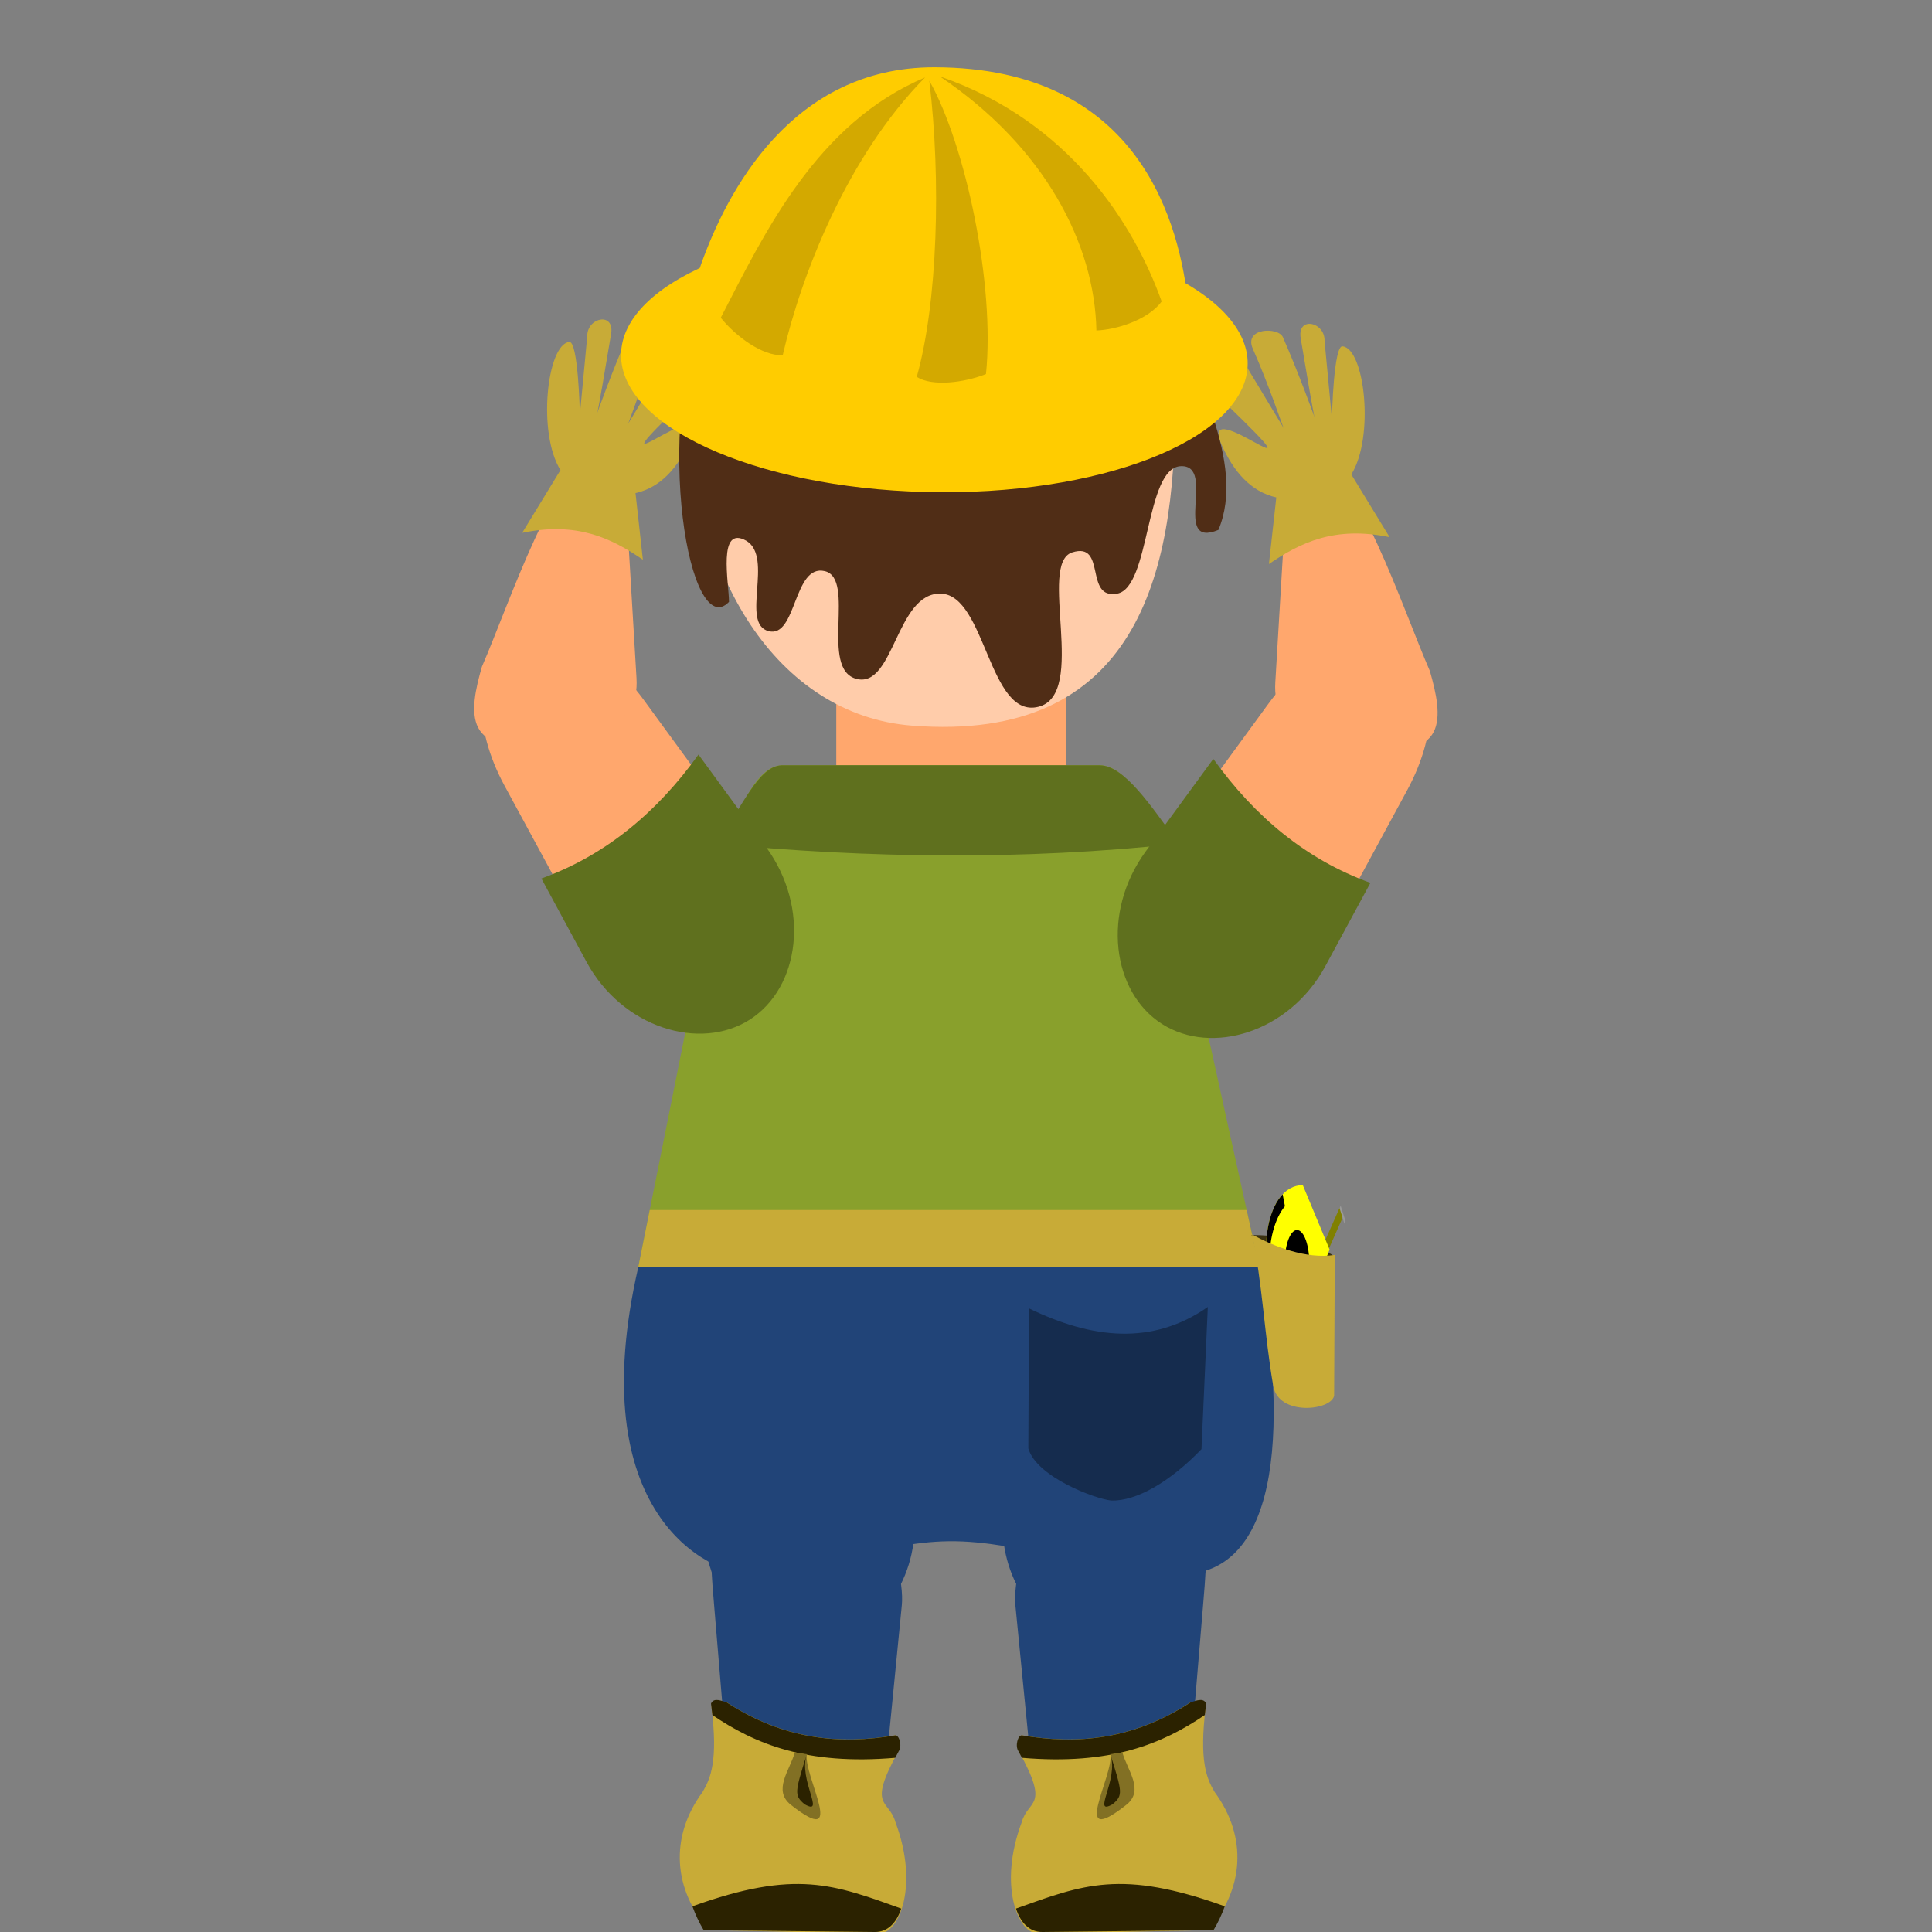 <?xml version="1.0" encoding="UTF-8" standalone="no"?>
<!-- Created with Inkscape (http://www.inkscape.org/) -->

<svg
   xmlns:dc="http://purl.org/dc/elements/1.1/"
   xmlns:cc="http://creativecommons.org/ns#"
   xmlns:rdf="http://www.w3.org/1999/02/22-rdf-syntax-ns#"
   xmlns:svg="http://www.w3.org/2000/svg"
   xmlns="http://www.w3.org/2000/svg"
   xmlns:xlink="http://www.w3.org/1999/xlink"
   xmlns:sodipodi="http://sodipodi.sourceforge.net/DTD/sodipodi-0.dtd"
   xmlns:inkscape="http://www.inkscape.org/namespaces/inkscape"
   width="512"
   height="512"
   id="svg3198"
   version="1.1"
   inkscape:version="0.48.2 r9819"
   sodipodi:docname="New document 9">
  <rect width="100%" height="100%" fill="#808080" stroke="none"/>
  <title
     id="title3217">512x512 Image</title>
  <defs
     id="defs3200">
    <linearGradient
       inkscape:collect="always"
       xlink:href="#linearGradient10457"
       id="linearGradient10660"
       gradientUnits="userSpaceOnUse"
       x1="370.474"
       y1="701.309"
       x2="351.791"
       y2="697.867"
       gradientTransform="translate(-618.857,-540.362)" />
    <linearGradient
       inkscape:collect="always"
       id="linearGradient10457">
      <stop
         style="stop-color:#ff8080;stop-opacity:1;"
         offset="0"
         id="stop10459" />
      <stop
         style="stop-color:#ff8080;stop-opacity:0;"
         offset="1"
         id="stop10461" />
    </linearGradient>
  </defs>
  <sodipodi:namedview
     id="base"
     pagecolor="#ffffff"
     bordercolor="#666666"
     borderopacity="1.0"
     inkscape:pageopacity="0.0"
     inkscape:pageshadow="2"
     inkscape:zoom="1.1325842"
     inkscape:cx="284.54545"
     inkscape:cy="213.79361"
     inkscape:document-units="px"
     inkscape:current-layer="layer3"
     showgrid="false"
     showguides="true"
     inkscape:guide-bbox="true"
     inkscape:window-width="1920"
     inkscape:window-height="1003"
     inkscape:window-x="-9"
     inkscape:window-y="-9"
     inkscape:window-maximized="1">
    <sodipodi:guide
       orientation="1,0"
       position="0,0"
       id="guide3206" />
    <sodipodi:guide
       orientation="0,1"
       position="0,0"
       id="guide3208" />
    <sodipodi:guide
       orientation="1,0"
       position="512,512"
       id="guide3210" />
    <sodipodi:guide
       orientation="0,1"
       position="512,512"
       id="guide3212" />
    <sodipodi:guide
       orientation="0,1"
       position="0,315.013"
       id="guide4857" />
    <sodipodi:guide
       orientation="0,1"
       position="16.623,94.753"
       id="guide4859" />
    <sodipodi:guide
       orientation="0,1"
       position="-393.974,64.831"
       id="guide4861" />
    <sodipodi:guide
       orientation="0,1"
       position="-399.169,309.195"
       id="guide4905" />
    <sodipodi:guide
       orientation="0,1"
       position="-428.883,176.208"
       id="guide4912" />
    <sodipodi:guide
       orientation="0,1"
       position="-394.805,288.416"
       id="guide4922" />
  </sodipodi:namedview>
  <g
     inkscape:label="Bounding Box"
     inkscape:groupmode="layer"
     id="layer1"
     transform="translate(0,-540.362)"
     sodipodi:insensitive="true">
    <rect
       style="fill:none;stroke:none"
       id="rect3214"
       width="512"
       height="512"
       x="0"
       y="0"
       transform="translate(0,540.362)" />
  </g>
  <g
     inkscape:groupmode="layer"
     id="layer3"
     inkscape:label="Layer">
    <rect
       inkscape:export-ydpi="8.4399996"
       inkscape:export-xdpi="8.4399996"
       inkscape:export-filename="C:\Dropbox\GameOn\Demos\Art Prep\Construction Worker\ConstructionWorker48.png"
       style="fill:#ffa76d;fill-opacity:1;stroke:none"
       id="rect5630"
       width="60.813"
       height="94.364"
       x="221.622"
       y="153.415"
       rx="20.97"
       ry="20.97" />
    <rect
       style="fill:none;fill-opacity:1;stroke:none"
       id="rect4909"
       width="512"
       height="512"
       x="0"
       y="0" />
    <rect
       ry="20.97"
       rx="20.97"
       y="153.415"
       x="-390.212"
       height="94.364"
       width="60.813"
       id="rect10550"
       style="fill:#ffa76d;fill-opacity:1;stroke:none"
       inkscape:export-filename="C:\Dropbox\GameOn\Demos\Art Prep\Construction Worker\ConstructionWorker48.png"
       inkscape:export-xdpi="8.4399996"
       inkscape:export-ydpi="8.4399996" />
    <rect
       y="0"
       x="-618.857"
       height="512"
       width="512"
       id="rect10552"
       style="fill:none;stroke:none"
       inkscape:export-filename="C:\Dropbox\GameOn\Demos\Art Prep\Construction Worker\ConstructionWorker48.png"
       inkscape:export-xdpi="8.4399996"
       inkscape:export-ydpi="8.4399996" />
    <path
       sodipodi:nodetypes="sssss"
       inkscape:connector-curvature="0"
       id="path10554"
       d="m -277.759,108.289 c 0,43.6 -14.957,102.357 -87.007,84.007 -42.841,-10.911 -73.086,-40.407 -73.086,-84.007 0,-43.6 35.838,-78.945 80.047,-78.945 44.208,0 80.047,35.345 80.047,78.945 z"
       style="fill:#ffccaa;fill-opacity:1;stroke:none"
       inkscape:export-filename="C:\Dropbox\GameOn\Demos\Art Prep\Construction Worker\ConstructionWorker48.png"
       inkscape:export-xdpi="8.4399996"
       inkscape:export-ydpi="8.4399996" />
    <path
       sodipodi:nodetypes="sssss"
       inkscape:connector-curvature="0"
       id="path10556"
       d="m -263.142,119.807 c 15.293,16.395 21.48,35.337 9.942,46.748 -15.238,15.07 -22.844,-0.648 -38.138,-17.042 -15.293,-16.395 -27.544,-23.228 -16.139,-34.784 11.404,-11.556 29.042,-11.316 44.335,5.078 z"
       style="fill:#ffccaa;fill-opacity:1;stroke:none"
       inkscape:export-filename="C:\Dropbox\GameOn\Demos\Art Prep\Construction Worker\ConstructionWorker48.png"
       inkscape:export-xdpi="8.4399996"
       inkscape:export-ydpi="8.4399996" />
    <g
       inkscape:transform-center-y="64.540226"
       inkscape:transform-center-x="-8.9021001"
       transform="matrix(1,0,0,0.947,-618.857,-484.926)"
       id="g10564"
       inkscape:export-filename="C:\Dropbox\GameOn\Demos\Art Prep\Construction Worker\ConstructionWorker48.png"
       inkscape:export-xdpi="8.4399996"
       inkscape:export-ydpi="8.4399996">
      <path
         style="fill:#214478;fill-opacity:1;stroke:none"
         d="m 260.456,861.537 c 17.657,0 33.286,14.272 31.872,31.872 l -3.792,47.218 c -1.413,17.601 -13.616,31.872 -28.08,31.872 -14.464,0 -25.867,-13.69 -27.481,-31.273 l -4.391,-47.817 c -1.615,-17.583 14.215,-31.872 31.872,-31.872 z"
         id="path10566"
         inkscape:connector-curvature="0"
         sodipodi:nodetypes="ssszsss" />
      <g
         transform="matrix(0.996,-0.086,0.086,0.996,-81.55,24.593)"
         inkscape:transform-center-x="-15.466646"
         inkscape:transform-center-y="39.293582"
         id="g10568">
        <path
           sodipodi:nodetypes="scszsss"
           inkscape:connector-curvature="0"
           id="path10570"
           d="m 251.615,921.957 c 31.098,-7.073 36.588,31.457 33.697,43.146 l -8.881,35.912 c -3.311,13.386 -14.516,22.845 -25.663,21.02 -11.147,-1.825 -18.208,-13.815 -17.233,-27.57 l 2.651,-37.406 c 0.975,-13.755 1.983,-32.043 15.429,-35.102 z"
           style="fill:#214478;fill-opacity:1;stroke:none"
           inkscape:transform-center-y="30.128176"
           inkscape:transform-center-x="3.010395" />
        <g
           transform="matrix(0.996,0.094,-0.094,0.996,95.439,-18.181)"
           inkscape:transform-center-y="-5.0266793"
           inkscape:transform-center-x="-15.536952"
           id="g10572">
          <path
             sodipodi:nodetypes="cccssccc"
             inkscape:connector-curvature="0"
             id="path10574"
             d="m 228.634,984.173 c 18.487,14.637 35.99,15.513 53.147,11.532 -5.635,9.932 -13.084,27.888 -10.028,28.078 11.885,0.614 12.458,-9.174 23.565,-7.019 14.235,2.76 18.328,34.602 0.496,34.602 l -66.685,0 c -9.438,-11.155 -10.795,-25.804 -2,-38.613 2.321,-4.177 4.463,-9.753 1.504,-28.579 z"
             style="fill:#c8ab37;stroke:none" />
          <path
             inkscape:connector-curvature="0"
             id="path10576"
             d="m 228.625,984.188 c 0.407,2.589 0.711,4.881 0.938,7 11.306,7.957 25.025,13.911 48.562,11.594 1.225,-2.543 2.478,-4.985 3.656,-7.062 -17.157,3.981 -34.67,3.105 -53.156,-11.531 z"
             style="fill:#2b2200;stroke:none" />
          <path
             sodipodi:nodetypes="ccscc"
             inkscape:connector-curvature="0"
             id="path10578"
             d="m 224.688,1044.75 c 1.188,2.302 2.668,4.534 4.438,6.625 l 66.688,0 c 5.197,0 8.517,-2.724 10.281,-6.625 -30.02,3.245 -56.44,2.441 -81.406,0 z"
             style="fill:#2b2200;fill-opacity:1;stroke:none" />
          <path
             d="m 271.689,1011.204 c 0,1.839 -1.385,3.331 -3.093,3.331 -1.708,0 -3.093,-1.491 -3.093,-3.331 0,-1.839 1.385,-3.331 3.093,-3.331 1.708,0 3.093,1.491 3.093,3.331 z"
             sodipodi:ry="3.330689"
             sodipodi:rx="3.0927825"
             sodipodi:cy="1011.2044"
             sodipodi:cx="268.59628"
             id="path10580"
             style="fill:#2b2200;fill-opacity:1;stroke:none"
             sodipodi:type="arc" />
          <path
             transform="translate(-2.855,10.706)"
             sodipodi:type="arc"
             style="fill:#2b2200;fill-opacity:1;stroke:none"
             id="path10582"
             sodipodi:cx="268.59628"
             sodipodi:cy="1011.2044"
             sodipodi:rx="3.0927825"
             sodipodi:ry="3.330689"
             d="m 271.689,1011.204 c 0,1.839 -1.385,3.331 -3.093,3.331 -1.708,0 -3.093,-1.491 -3.093,-3.331 0,-1.839 1.385,-3.331 3.093,-3.331 1.708,0 3.093,1.491 3.093,3.331 z" />
        </g>
      </g>
    </g>
    <g
       transform="translate(-605.24,-520.098)"
       id="g10584"
       inkscape:export-filename="C:\Dropbox\GameOn\Demos\Art Prep\Construction Worker\ConstructionWorker48.png"
       inkscape:export-xdpi="8.4399996"
       inkscape:export-ydpi="8.4399996">
      <path
         sodipodi:type="arc"
         style="fill:#000000;fill-opacity:1;stroke:none"
         id="path10586"
         sodipodi:cx="308.52719"
         sodipodi:cy="629.44397"
         sodipodi:rx="8.6614609"
         sodipodi:ry="16.725578"
         d="m 317.189,629.444 c 0,9.237 -3.878,16.726 -8.661,16.726 -4.784,0 -8.661,-7.488 -8.661,-16.726 0,-9.237 3.878,-16.726 8.661,-16.726 4.784,0 8.661,7.488 8.661,16.726 z"
         transform="matrix(0.689,-0.221,0.221,0.689,-36.148,250.419)" />
      <path
         transform="matrix(0.876,-0.217,0.217,0.876,-108.776,154.536)"
         d="m 317.189,629.444 c 0,9.237 -3.878,16.726 -8.661,16.726 -4.784,0 -8.661,-7.488 -8.661,-16.726 0,-9.237 3.878,-16.726 8.661,-16.726 4.784,0 8.661,7.488 8.661,16.726 z"
         sodipodi:ry="16.725578"
         sodipodi:rx="8.6614609"
         sodipodi:cy="629.44397"
         sodipodi:cx="308.52719"
         id="path10588"
         style="fill:#000000;fill-opacity:1;stroke:none"
         sodipodi:type="arc" />
      <path
         inkscape:connector-curvature="0"
         style="fill:#ffffff;fill-opacity:1;stroke:none"
         d="m 310.75,604.688 c -1.506,0.913 -2.384,3.042 -2.562,5.75 0.921,2.192 2.494,3.611 3.719,3.219 1.367,-0.438 1.783,-2.955 0.938,-5.594 -0.479,-1.495 -1.257,-2.677 -2.094,-3.375 z"
         id="path10590" />
      <path
         inkscape:connector-curvature="0"
         style="fill:#ffffff;fill-opacity:1;stroke:none"
         d="m 293.875,624.719 c -2.032,0.814 -3.414,3.217 -3.969,6.469 1.003,3.015 3.183,5.116 5.031,4.719 1.938,-0.417 2.77,-3.403 1.844,-6.656 -0.573,-2.014 -1.685,-3.667 -2.906,-4.531 z"
         id="path10592" />
    </g>
    <path
       sodipodi:nodetypes="sssss"
       inkscape:connector-curvature="0"
       id="path10594"
       d="m -278.903,73.986 c 1.79,3.108 -9.669,2.426 -15.403,6.057 -5.734,3.631 -7.269,7.423 -9.059,4.315 -1.79,-3.108 -0.756,-7.77 4.978,-11.402 5.734,-3.631 17.694,-2.078 19.484,1.03 z"
       style="fill:#502d16;fill-opacity:1;stroke:none"
       inkscape:export-filename="C:\Dropbox\GameOn\Demos\Art Prep\Construction Worker\ConstructionWorker48.png"
       inkscape:export-xdpi="8.4399996"
       inkscape:export-ydpi="8.4399996" />
    <path
       style="fill:#502d16;fill-opacity:1;stroke:none"
       d="m -325.602,118.768 c 3.345,3.201 4.641,-12.07 9.985,-18.632 5.344,-6.562 10.107,-7.554 6.762,-10.755 -3.345,-3.201 -9.045,-3.105 -14.389,3.457 -5.344,6.562 -5.704,22.73 -2.359,25.93 z"
       id="path10596"
       inkscape:connector-curvature="0"
       sodipodi:nodetypes="sssss"
       inkscape:export-filename="C:\Dropbox\GameOn\Demos\Art Prep\Construction Worker\ConstructionWorker48.png"
       inkscape:export-xdpi="8.4399996"
       inkscape:export-ydpi="8.4399996" />
    <path
       transform="matrix(0.651,-0.185,0.196,0.616,-656.506,-231.771)"
       d="m 305.944,692.182 a 31.985,25.727 0 1 1 -63.97,0 31.985,25.727 0 1 1 63.97,0 z"
       sodipodi:ry="25.727144"
       sodipodi:rx="31.985098"
       sodipodi:cy="692.18219"
       sodipodi:cx="273.95932"
       id="path10598"
       style="fill:#ffbfaa;fill-opacity:1;stroke:none"
       sodipodi:type="arc"
       inkscape:export-filename="C:\Dropbox\GameOn\Demos\Art Prep\Construction Worker\ConstructionWorker48.png"
       inkscape:export-xdpi="8.4399996"
       inkscape:export-ydpi="8.4399996" />
    <path
       sodipodi:nodetypes="sssss"
       inkscape:connector-curvature="0"
       id="path10600"
       d="m -300.737,172.338 c -1.065,10.254 -14.748,17.235 -30.564,15.593 -15.815,-1.642 -28.993,-11.487 -26.709,-21.539 5.494,-24.174 14.748,-2.049 30.564,-0.407 15.815,1.642 27.773,-3.901 26.709,6.353 z"
       style="fill:#ffffff;fill-opacity:1;stroke:none"
       inkscape:export-filename="C:\Dropbox\GameOn\Demos\Art Prep\Construction Worker\ConstructionWorker48.png"
       inkscape:export-xdpi="8.4399996"
       inkscape:export-ydpi="8.4399996" />
    <path
       sodipodi:nodetypes="csssscsscssssssssscc"
       inkscape:connector-curvature="0"
       id="path10604"
       d="m -437.093,92.464 c -2.648,14.776 -2.322,27.375 -3.911,40.228 -1.373,11.102 -10.526,24.807 -1.059,30.766 5.681,3.576 10.089,-13.368 16.542,-11.519 11.08,3.175 2.127,32.806 13.608,31.788 4.644,-0.412 9.247,-4.129 9.451,-9.25 -8.782,-3.181 -14.665,-12.943 -12.818,-22.098 2.246,-11.133 12.519,-18.451 22.967,-16.343 3.763,0.759 7.043,2.668 9.582,5.281 0.905,-4.782 -0.227,-11.52 3.907,-12.888 6.21,-2.056 10.591,13.037 16.603,10.459 15.508,-6.649 -6.112,-44.652 10.011,-49.625 4.081,-1.259 4.912,9.403 9.16,8.957 8.843,-0.928 6.369,-19.395 14.807,-22.198 4.246,-1.41 8.604,6.364 12.673,4.501 4.477,-2.049 1.003,-11.483 5.361,-13.774 5.79,-3.045 15.981,10.281 19.077,4.518 3.407,-6.342 -19.174,-8.489 -15.726,-14.809 4.45,-8.155 23.807,15.471 27.041,6.762 -39.274,-58.941 -149.443,-28.897 -157.276,29.244 z"
       style="fill:#502d16;fill-opacity:1;stroke:none"
       inkscape:export-filename="C:\Dropbox\GameOn\Demos\Art Prep\Construction Worker\ConstructionWorker48.png"
       inkscape:export-xdpi="8.4399996"
       inkscape:export-ydpi="8.4399996" />
    <g
       transform="matrix(1.045,0.004,-0.017,1.09,-611.666,-582.021)"
       id="g10606"
       inkscape:export-filename="C:\Dropbox\GameOn\Demos\Art Prep\Construction Worker\ConstructionWorker48.png"
       inkscape:export-xdpi="8.4399996"
       inkscape:export-ydpi="8.4399996">
      <path
         sodipodi:type="arc"
         style="fill:#ffcc00;fill-opacity:1;stroke:none"
         id="path10608"
         sodipodi:cx="243.13861"
         sodipodi:cy="622.83588"
         sodipodi:rx="106.26882"
         sodipodi:ry="44.510502"
         d="m 349.407,622.836 c 0,24.582 -47.578,44.511 -106.269,44.511 -58.691,0 -106.269,-19.928 -106.269,-44.511 0,-24.582 47.578,-44.511 106.269,-44.511 58.691,0 106.269,19.928 106.269,44.511 z"
         transform="matrix(0.651,-0.345,0.345,0.651,-134.883,287.179)" />
      <path
         style="fill:#ffcc00;fill-opacity:1;stroke:none"
         d="m 286.343,566.1 c 8.871,11.322 -10.953,33.566 -42.573,50.065 -31.62,16.499 -64.651,20.276 -68.595,1.337 -3.864,-18.555 -6.054,-52.637 25.047,-70.094 45.251,-25.401 74.189,3.465 86.121,18.693 z"
         id="path10610"
         inkscape:connector-curvature="0"
         sodipodi:nodetypes="sssss" />
      <path
         style="fill:#d3a900;fill-opacity:1;stroke:none"
         d="m 199.529,550.671 c -17.634,22.875 -14.668,52.321 -13.141,75.503 5.675,2.096 14.116,2.965 18.361,0.278 -6.446,-19.247 -11.863,-49.746 -5.219,-75.781 z"
         id="path10612"
         inkscape:connector-curvature="0"
         sodipodi:nodetypes="cccc" />
      <path
         sodipodi:nodetypes="cccc"
         inkscape:connector-curvature="0"
         id="path10614"
         d="m 200.881,550.841 c 16.317,9.081 40.94,34.88 50.553,54.708 -3.601,4.459 -10.01,9.24 -14.693,9.071 -5.132,-18.168 -20.314,-44.354 -35.86,-63.779 z"
         style="fill:#d3a900;fill-opacity:1;stroke:none" />
      <path
         style="fill:#d3a900;fill-opacity:1;stroke:none"
         d="m 202.575,548.654 c 33.922,-6.441 61.459,7.207 77.62,20.135 -0.551,5.705 -6.412,11.652 -10.414,14.09 -11.582,-17.883 -35.028,-32.232 -67.206,-34.225 z"
         id="path10616"
         inkscape:connector-curvature="0"
         sodipodi:nodetypes="cccc" />
    </g>
    <path
       sodipodi:nodetypes="cscssc"
       inkscape:connector-curvature="0"
       id="path10618"
       d="m -269.482,114.044 c -4.608,-2.48 5.858,23.057 5.858,36.1 0,7.032 -15.082,13.02 -10.171,18.494 6.247,5.194 12.294,6.115 20.594,-2.094 11.538,-11.411 5.356,-30.355 -9.938,-46.75 -2.073,-2.222 -4.206,-4.11 -6.344,-5.75 z"
       style="fill:url(#linearGradient10660);fill-opacity:1;stroke:none"
       inkscape:export-filename="C:\Dropbox\GameOn\Demos\Art Prep\Construction Worker\ConstructionWorker48.png"
       inkscape:export-xdpi="8.4399996"
       inkscape:export-ydpi="8.4399996" />
    <path
       id="path10602"
       d="m -355.545,166.544 c -0.941,0.026 -1.824,0.366 -2.656,1.031 -1.037,9.627 11.717,18.767 26.906,20.344 11.722,1.217 22.265,-2.296 27.375,-8.375 -3.605,-3.417 -14.057,-0.229 -26.906,-1.562 -10.949,-1.137 -18.896,-11.6 -24.719,-11.438 z"
       style="fill:#800000;fill-opacity:1;stroke:none"
       inkscape:connector-curvature="0"
       inkscape:export-filename="C:\Dropbox\GameOn\Demos\Art Prep\Construction Worker\ConstructionWorker48.png"
       inkscape:export-xdpi="8.4399996"
       inkscape:export-ydpi="8.4399996" />
    <g
       id="g10712"
       transform="matrix(1.059,0,0,1.135,-1183.705,-629.66)"
       inkscape:export-filename="C:\Dropbox\GameOn\Demos\Art Prep\Construction Worker\ConstructionWorker48.png"
       inkscape:export-xdpi="8.4399996"
       inkscape:export-ydpi="8.4399996">
      <path
         style="fill:#89a02c;fill-opacity:1;stroke:none"
         d="m 750.689,743.573 51.348,16.74 c 11.36,6.961 57.625,56.567 57.783,88.829 0.267,54.57 -18.502,55.038 -38.95,64.584 -20.448,9.546 -48.102,14.789 -85.038,-0.196 -37.935,-15.39 -15.012,-82.787 -6.051,-128.4 2.744,-13.969 17.329,-42.725 20.908,-41.558 z"
         id="path10558"
         inkscape:connector-curvature="0"
         sodipodi:nodetypes="scszsss" />
      <path
         sodipodi:nodetypes="csscc"
         inkscape:connector-curvature="0"
         style="fill:#214478;fill-opacity:1;stroke:none"
         d="m 716.798,842.342 c -11.729,25.873 -1.784,63.907 20.016,72.751 36.935,14.984 63.613,8.172 84.061,-1.374 17.719,-8.272 34.159,-9.751 38.062,-45.5 -26.29,-3.597 -101.722,-14.341 -142.14,-25.877 z"
         id="path10560" />
      <path
         style="fill:#5f701e;fill-opacity:1;stroke:none"
         d="m 744.407,750.991 c 0.97,-5.691 1.482,-10.294 4.065,-17.734 l 57.326,16.777 c 2.7,13.653 7.023,17.567 10.899,24.167 -27.652,-13.215 -42.145,-23.712 -72.291,-23.21 z"
         id="path10562"
         inkscape:connector-curvature="0"
         sodipodi:nodetypes="ccccc" />
      <path
         style="fill:#c8ab37;fill-opacity:1;stroke:none"
         d="m 718.926,835.759 c 45.538,15.905 89.524,28.661 140.603,25.564 0.141,6.648 -1.314,10.058 -1.869,15.114 -49.529,-2.952 -96.085,-13.576 -144.022,-25.685 z"
         id="path10620"
         inkscape:connector-curvature="0"
         sodipodi:nodetypes="ccccc" />
      <rect
         style="fill:#ac9d93;fill-opacity:1;stroke:none"
         id="rect10622"
         width="7.582"
         height="25.115"
         x="963.013"
         y="733.131"
         rx="20.97"
         ry="20.97"
         transform="matrix(0.991,0.135,-0.135,0.991,0,0)" />
      <path
         sodipodi:nodetypes="ccccc"
         inkscape:connector-curvature="0"
         id="path10624"
         d="m 728.911,850.02 c -7.477,19.157 -16.473,40.446 -1.802,46.489 l 37.415,12.785 c 19.411,3.462 19.772,-20.925 24.1,-41.217 z"
         style="fill:#3a3110;fill-opacity:1;stroke:none" />
      <path
         style="fill:#3a3110;fill-opacity:1;stroke:none"
         d="m 728.539,840.725 59.447,21.814 c -18.191,23.712 -59.022,13.533 -59.447,-21.814 z"
         id="path10626"
         inkscape:connector-curvature="0"
         sodipodi:nodetypes="ccc" />
      <g
         id="g10628"
         transform="matrix(-0.013,1,-1,-0.013,1591.268,716.574)">
        <rect
           transform="matrix(0.756,-0.655,0.655,0.756,0,0)"
           y="694.481"
           x="-413.245"
           height="15.559"
           width="2.964"
           id="rect10630"
           style="fill:#808000;fill-opacity:1;stroke:none" />
        <rect
           style="fill:#999999;fill-opacity:1;stroke:none"
           id="rect10632"
           width="0.904"
           height="4.748"
           x="693.766"
           y="408.44"
           transform="matrix(0.655,0.756,-0.756,0.655,0,0)" />
        <path
           sodipodi:nodetypes="cccc"
           inkscape:connector-curvature="0"
           id="path10634"
           d="m 137.559,818.981 14.818,-17.041 22.968,23.956 c -19.899,27.265 -37.484,16.084 -37.786,-6.915 z"
           style="fill:#ffff00;stroke:none" />
        <path
           id="path10636"
           d="m 142.625,830.125 -2.75,1.469 c 3.122,7.665 9.16,11.745 16.719,9.75 l 0.281,-1.562 c -6.24,0.405 -11.264,-3.284 -14.25,-9.656 z"
           style="fill:#000000;stroke:none"
           inkscape:connector-curvature="0" />
        <path
           transform="matrix(1.292,0,0,1.292,-44.591,-244.947)"
           d="m 161.096,826.085 c 0,3.303 -2.678,5.981 -5.981,5.981 -3.303,0 -5.981,-2.678 -5.981,-5.981 0,-3.303 2.678,-5.981 5.981,-5.981 3.303,0 5.981,2.678 5.981,5.981 z"
           sodipodi:ry="5.9810882"
           sodipodi:rx="5.9810882"
           sodipodi:cy="826.08496"
           sodipodi:cx="155.11537"
           id="path10638"
           style="fill:#000000;fill-opacity:1;stroke:none"
           sodipodi:type="arc" />
      </g>
      <path
         style="fill:#c8ab37;fill-opacity:1;stroke:none"
         d="m 728.508,840.842 c -7.477,19.157 -17.325,46.316 -2.654,52.36 l 37.415,12.785 c 19.411,3.462 20.27,-23.357 24.598,-43.648 -31.951,6.894 -50.627,-3.64 -59.36,-21.497 z"
         id="path10640"
         inkscape:connector-curvature="0"
         sodipodi:nodetypes="ccccc" />
      <path
         sodipodi:nodetypes="ccccc"
         inkscape:connector-curvature="0"
         id="path10642"
         d="m 817.718,861.356 c 6.6,0.971 14.384,0.8 20.64,1.569 l -0.235,8.579 c -4.759,2.285 -14.857,2.139 -19.974,-1.494 z"
         style="fill:#3a3110;fill-opacity:1;stroke:none" />
      <g
         id="g10644"
         transform="matrix(0.987,-0.16,0.16,0.987,382.006,53.159)">
        <path
           sodipodi:nodetypes="ccccc"
           inkscape:connector-curvature="0"
           id="path10646"
           d="m 306.754,865.102 7.418,0.2 c 0,20.317 -0.995,45.237 4.611,59.947 -0.186,4.659 -16.71,3.547 -16.44,0 1.805,-7.818 3.743,-39.831 4.411,-60.148 z"
           style="fill:#aa8800;fill-opacity:1;stroke:none" />
        <path
           sodipodi:nodetypes="cccccccccccccc"
           inkscape:connector-curvature="0"
           id="path10648"
           d="m 306.353,866.706 9.423,0.2 0,-4.611 0.514,0 0.119,4.411 5.557,0.2 -0.2,-12.431 -5.973,-0.361 0.243,3.854 -0.861,-0.084 -0.126,-3.893 -13.237,-0.879 c -11.308,-0.668 -17.492,9.972 -17.312,16.2 17.385,-16.082 16.847,-2.542 21.854,-2.606 z"
           style="fill:#333333;stroke:none" />
      </g>
      <path
         style="fill:#c8ab37;fill-opacity:1;stroke:none"
         d="m 817.504,861.356 c 6.928,2.636 14.015,2.682 21.188,1.352 l -0.058,8.803 c -7.125,0.817 -14.172,0.04 -21.188,-1.352 z"
         id="path10650"
         inkscape:connector-curvature="0"
         sodipodi:nodetypes="ccccc" />
    </g>
    <g
       transform="translate(-1130.857,-540.362)"
       id="g10662"
       inkscape:export-filename="C:\Dropbox\GameOn\Demos\Art Prep\Construction Worker\ConstructionWorker48.png"
       inkscape:export-xdpi="8.4399996"
       inkscape:export-ydpi="8.4399996">
      <path
         sodipodi:nodetypes="ssszsss"
         inkscape:connector-curvature="0"
         id="path10652"
         d="m 773.089,776.19 c 13.11,4.191 20.368,21.494 13.959,37.923 l -17.193,44.076 c -6.409,16.429 -19.814,27.127 -30.553,23.694 -10.739,-3.433 -15.037,-19.179 -10.882,-36.311 l 11.3,-46.588 c 4.155,-17.132 20.259,-26.985 33.369,-22.794 z"
         style="fill:#ffa76d;fill-opacity:1;stroke:none" />
      <path
         inkscape:transform-center-x="3.010395"
         inkscape:transform-center-y="30.128176"
         style="fill:#ffa76d;fill-opacity:1;stroke:none"
         d="m 744.301,854.165 c -25.587,0.63 -19.737,13.051 -13.612,23.351 11.119,14.029 33.712,48.783 42.986,44.415 7.691,-4.321 6.851,-3.373 4.033,-17.315 l -8.179,-40.456 c -2.732,-13.515 -14.164,-10.267 -25.227,-9.995 z"
         id="path10654"
         inkscape:connector-curvature="0"
         sodipodi:nodetypes="sccsss" />
      <path
         style="fill:#c8ab37;fill-opacity:1;stroke:none"
         d="m 779.188,894.031 c -6.56,7.588 -14.228,14.27 -29.094,15.062 l 14.062,13.469 c -3.442,11.123 5.09,33.105 10.906,32.219 2.416,-0.11 -1.948,-18.52 -2.188,-19.281 -0.261,-0.831 3.696,9.992 7.219,19.531 1.187,4.873 8.877,4.46 6.188,-1.188 -3.783,-8.392 -8.404,-18.556 -8.906,-19.25 -0.527,-0.728 7.167,10.443 13.656,18.531 1.863,2.245 10.752,-0.244 6.844,-5.094 -6.371,-7.907 -12.645,-17.512 -13.219,-18.125 -0.574,-0.613 7.028,6.771 14.094,13.625 2.446,2.132 10.302,-6.616 3.031,-10.969 -35.716,-19.909 7.72,1.359 -2.375,-11.188 -4.891,-6.03 -10.654,-10.06 -17.594,-9.781 z"
         id="path10656"
         inkscape:connector-curvature="0"
         sodipodi:nodetypes="cccccccscscccccc" />
      <path
         style="fill:#5f701e;fill-opacity:1;stroke:none"
         d="m 775.402,768.997 c -14.895,-4.761 -33.216,6.433 -37.937,25.897 l -5.886,24.365 c 17.954,1.583 34.028,9.048 48.637,21.092 l 11.036,-28.263 c 7.281,-18.666 -0.956,-38.33 -15.851,-43.091 z"
         id="path10658"
         inkscape:connector-curvature="0"
         sodipodi:nodetypes="sccccs" />
    </g>
    <path
       style="fill:#89a02c;fill-opacity:1;stroke:none"
       d="m 207.124,202.805 c -10.96,0.473 -17.176,30.787 -19.698,41.755 l -18.269,91.221 164.562,0 -19.962,-90.408 c -1.802,-11.477 -10.599,-42.453 -22.215,-42.575 -28.449,-0.046 -56.05,-0.05 -84.417,0.007 z m -37.968,132.976 c -0.428,1.859 -0.837,3.689 -1.188,5.469 0.352,-1.788 0.758,-3.601 1.188,-5.469 z m -1.812,8.875 c -0.664,3.798 -1.141,7.409 -1.469,10.844 0.328,-3.435 0.804,-7.045 1.469,-10.844 z M 165.5,360.625 c -0.083,1.596 -0.143,3.143 -0.156,4.656 0.013,-1.503 0.074,-3.071 0.156,-4.656 z m -0.156,4.656 c -0.013,1.543 0.007,3.041 0.062,4.5 -0.056,-1.459 -0.076,-2.957 -0.062,-4.5 z m 0.062,4.5 c 0.056,1.459 0.161,2.873 0.281,4.25 -0.12,-1.378 -0.225,-2.791 -0.281,-4.25 z m 0.719,8.281 c 0.181,1.298 0.388,2.53 0.625,3.75 -0.235,-1.21 -0.445,-2.463 -0.625,-3.75 z m 1,5.562 c 0.264,1.181 0.562,2.331 0.875,3.438 -0.313,-1.107 -0.612,-2.256 -0.875,-3.438 z"
       id="rect4907"
       inkscape:connector-curvature="0"
       sodipodi:nodetypes="cccccccccccccccccccccccccccc" />
    <path
       style="fill:#214478;fill-opacity:1;stroke:none"
       d="M 169.156 335.781 C 154.134 401.09 187.633 417.25 199.25 417.25 C 216.943 417.25 232.327 408.672 251.469 408.438 C 270.61 408.203 292.11 417.25 312.75 417.25 C 335.172 417.25 343.001 388.816 333.719 335.781 L 169.156 335.781 z "
       id="rect4914" />
    <path
       style="fill:#5f701e;fill-opacity:1;stroke:none"
       d="m 207.125,202.812 c -6.245,0.27 -10.26,10.918 -17.432,20.772 40.447,3.85 81.255,4.46 122.626,0 -7.188,-9.934 -14.324,-20.672 -20.787,-20.772 z"
       id="rect4924"
       inkscape:connector-curvature="0"
       sodipodi:nodetypes="ccccc" />
    <path
       style="fill:#c8ab37;fill-opacity:1;stroke:none"
       d="M 172.188 320.656 L 169.156 335.781 L 333.719 335.781 L 330.375 320.656 L 172.188 320.656 z "
       id="rect4929" />
    <path
       style="fill:#3a3110;stroke:none;stroke-width:1px;stroke-linecap:butt;stroke-linejoin:miter;stroke-opacity:1;fill-opacity:1"
       d="m 353.571,332.816 c -7.111,-4.04 -14.508,-5.579 -21.984,-5.496 9.908,6.041 16.467,6.619 21.984,5.496 z"
       id="path4936"
       inkscape:connector-curvature="0"
       sodipodi:nodetypes="ccc" />
    <g
       id="g10628-3"
       transform="matrix(-0.006,1.135,-0.422,-0.015,691.69,170.225)">
      <rect
         transform="matrix(0.756,-0.655,0.655,0.756,0,0)"
         y="694.481"
         x="-413.245"
         height="15.559"
         width="2.964"
         id="rect10630-0"
         style="fill:#808000;fill-opacity:1;stroke:none" />
      <rect
         style="fill:#999999;fill-opacity:1;stroke:none"
         id="rect10632-7"
         width="0.904"
         height="4.748"
         x="693.766"
         y="408.44"
         transform="matrix(0.655,0.756,-0.756,0.655,0,0)" />
      <path
         sodipodi:nodetypes="cccc"
         inkscape:connector-curvature="0"
         id="path10634-7"
         d="m 137.559,818.981 14.818,-17.041 22.968,23.956 c -19.899,27.265 -37.484,16.084 -37.786,-6.915 z"
         style="fill:#ffff00;stroke:none" />
      <path
         id="path10636-8"
         d="m 142.625,830.125 -2.75,1.469 c 3.122,7.665 9.16,11.745 16.719,9.75 l 0.281,-1.562 c -6.24,0.405 -11.264,-3.284 -14.25,-9.656 z"
         style="fill:#000000;stroke:none"
         inkscape:connector-curvature="0" />
      <path
         transform="matrix(1.292,0,0,1.292,-44.591,-244.947)"
         d="m 161.096,826.085 c 0,3.303 -2.678,5.981 -5.981,5.981 -3.303,0 -5.981,-2.678 -5.981,-5.981 0,-3.303 2.678,-5.981 5.981,-5.981 3.303,0 5.981,2.678 5.981,5.981 z"
         sodipodi:ry="5.9810882"
         sodipodi:rx="5.9810882"
         sodipodi:cy="826.08496"
         sodipodi:cx="155.11537"
         id="path10638-7"
         style="fill:#000000;fill-opacity:1;stroke:none"
         sodipodi:type="arc" />
    </g>
    <path
       style="fill:#c8ab37;fill-opacity:1;stroke:none"
       d="m 331.807,327.156 c 2.749,12.898 3.287,26.837 5.629,40.211 1.492,7.963 15.336,6.487 16.124,2.516 l 0.174,-37.319 c -7.607,1.183 -16.145,-2.253 -21.927,-5.409 z"
       id="path4934"
       inkscape:connector-curvature="0"
       sodipodi:nodetypes="ccccc" />
    <path
       style="fill:#214478;fill-opacity:1;stroke:none"
       d="m 214.154,335.792 c 17.657,0 33.286,12.93 31.872,28.875 l -3.792,42.778 c -1.413,15.946 -13.616,28.875 -28.08,28.875 -14.464,0 -25.867,-12.403 -27.481,-28.333 l -4.391,-43.321 c -1.615,-15.93 14.215,-28.875 31.872,-28.875 z"
       id="path5001"
       inkscape:connector-curvature="0"
       sodipodi:nodetypes="ssszsss" />
    <path
       inkscape:transform-center-x="2.0974993"
       inkscape:transform-center-y="30.475671"
       style="fill:#214478;fill-opacity:1;stroke:none"
       d="m 199.248,389.99 c 29.69,-11.222 40.858,24.027 39.742,35.394 l -3.43,34.925 c -1.278,13.018 -10.947,23.529 -22.239,23.47 -11.292,-0.059 -20.058,-10.235 -21.144,-23.253 l -2.953,-35.401 c -1.086,-13.018 -2.813,-30.283 10.024,-35.135 z"
       id="path5005"
       inkscape:connector-curvature="0"
       sodipodi:nodetypes="scszsss" />
    <g
       id="g5562">
      <g
         transform="translate(1.216,0.463)"
         id="g5555">
        <path
           sodipodi:nodetypes="csscscsccsc"
           inkscape:connector-curvature="0"
           id="path5009"
           d="m 189.852,452.874 c 1.624,1.238 0.082,-3.113 1.693,-2.074 15.227,9.827 29.876,11.068 44.28,8.648 1.31,-0.22 -0.541,1.857 0.765,1.58 -1.125,1.86 1.068,1.196 0.241,2.686 -8.364,15.078 -2.42,12.544 -0.732,18.757 6.233,16.552 1.114,29.65 -4.56,29.529 l -44.87,-0.96 c -9.352,-10.636 -10.596,-24.522 -1.702,-36.591 2.145,-3.591 4.15,-8.284 2.358,-22.61 -0.174,-1.39 2.775,2.615 2.526,1.035 z"
           style="fill:#c8ab37;stroke:none" />
        <path
           sodipodi:nodetypes="ccccccc"
           inkscape:connector-curvature="0"
           id="path5011"
           d="m 187.208,451.011 c 0.139,1.056 0.258,2.061 0.359,3.027 11.244,7.62 24.916,13.361 48.471,11.338 0.296,-0.571 0.593,-1.136 0.891,-1.692 1.023,-1.437 0.154,-4.376 -0.901,-4.258 -14.544,2.479 -29.343,1.248 -44.726,-8.764 -1.323,-0.328 -3.342,-1.374 -4.094,0.349 z"
           style="fill:#2b2200;stroke:none" />
        <path
           sodipodi:nodetypes="ccscc"
           inkscape:connector-curvature="0"
           id="path5013"
           d="m 182.278,504.741 c 0.795,2.189 1.79,4.314 2.982,6.308 l 45.33,0.488 c 3.533,0.038 5.804,-2.518 7.023,-6.2 -17.782,-6.351 -27.881,-10.499 -55.334,-0.596 z"
           style="fill:#2b2200;fill-opacity:1;stroke:none" />
        <path
           style="fill:#827024;fill-opacity:1;stroke:none"
           d="m 209.407,463.985 c -1.348,4.77 -5.901,10.008 -1.017,13.869 15.219,11.99 3.26,-7.727 4.209,-13.441 z"
           id="path5043"
           inkscape:connector-curvature="0"
           sodipodi:nodetypes="cccc" />
        <path
           sodipodi:nodetypes="ccc"
           inkscape:connector-curvature="0"
           id="path5553"
           d="m 212.039,477.702 c 5.642,3.174 -1.756,-6.51 0.561,-13.289 -3.099,9.967 -3.474,10.893 -0.561,13.289 z"
           style="fill:#2b2200;fill-opacity:1;stroke:none" />
      </g>
    </g>
    <path
       sodipodi:nodetypes="ssszsss"
       inkscape:connector-curvature="0"
       id="path5586"
       d="m 293.92,335.792 c -17.657,0 -33.286,12.93 -31.872,28.875 l 3.792,42.778 c 1.413,15.946 13.616,28.875 28.08,28.875 14.464,0 25.867,-12.403 27.481,-28.333 l 4.391,-43.321 c 1.615,-15.93 -14.215,-28.875 -31.872,-28.875 z"
       style="fill:#214478;fill-opacity:1;stroke:none" />
    <path
       sodipodi:nodetypes="scszsss"
       inkscape:connector-curvature="0"
       id="path5588"
       d="m 308.826,389.99 c -29.69,-11.222 -40.858,24.027 -39.742,35.394 l 3.43,34.925 c 1.278,13.018 10.947,23.529 22.239,23.47 11.292,-0.059 20.058,-10.235 21.144,-23.253 l 2.953,-35.401 c 1.086,-13.018 2.813,-30.283 -10.024,-35.135 z"
       style="fill:#214478;fill-opacity:1;stroke:none"
       inkscape:transform-center-y="30.475671"
       inkscape:transform-center-x="-2.0974981" />
    <g
       id="g5590"
       transform="matrix(-1,0,0,1,508.074,0)">
      <g
         id="g5592"
         transform="translate(1.216,0.463)">
        <path
           style="fill:#c8ab37;stroke:none"
           d="m 189.852,452.874 c 1.624,1.238 0.082,-3.113 1.693,-2.074 15.227,9.827 29.876,11.068 44.28,8.648 1.31,-0.22 -0.541,1.857 0.765,1.58 -1.125,1.86 1.068,1.196 0.241,2.686 -8.364,15.078 -2.42,12.544 -0.732,18.757 6.233,16.552 1.114,29.65 -4.56,29.529 l -44.87,-0.96 c -9.352,-10.636 -10.596,-24.522 -1.702,-36.591 2.145,-3.591 4.15,-8.284 2.358,-22.61 -0.174,-1.39 2.775,2.615 2.526,1.035 z"
           id="path5594"
           inkscape:connector-curvature="0"
           sodipodi:nodetypes="csscscsccsc" />
        <path
           style="fill:#2b2200;stroke:none"
           d="m 187.208,451.011 c 0.139,1.056 0.258,2.061 0.359,3.027 11.244,7.62 24.916,13.361 48.471,11.338 0.296,-0.571 0.593,-1.136 0.891,-1.692 1.023,-1.437 0.154,-4.376 -0.901,-4.258 -14.544,2.479 -29.343,1.248 -44.726,-8.764 -1.323,-0.328 -3.342,-1.374 -4.094,0.349 z"
           id="path5596"
           inkscape:connector-curvature="0"
           sodipodi:nodetypes="ccccccc" />
        <path
           style="fill:#2b2200;fill-opacity:1;stroke:none"
           d="m 182.278,504.741 c 0.795,2.189 1.79,4.314 2.982,6.308 l 45.33,0.488 c 3.533,0.038 5.804,-2.518 7.023,-6.2 -17.782,-6.351 -27.881,-10.499 -55.334,-0.596 z"
           id="path5598"
           inkscape:connector-curvature="0"
           sodipodi:nodetypes="ccscc" />
        <path
           sodipodi:nodetypes="cccc"
           inkscape:connector-curvature="0"
           id="path5600"
           d="m 209.407,463.985 c -1.348,4.77 -5.901,10.008 -1.017,13.869 15.219,11.99 3.26,-7.727 4.209,-13.441 z"
           style="fill:#827024;fill-opacity:1;stroke:none" />
        <path
           style="fill:#2b2200;fill-opacity:1;stroke:none"
           d="m 212.039,477.702 c 5.642,3.174 -1.756,-6.51 0.561,-13.289 -3.099,9.967 -3.474,10.893 -0.561,13.289 z"
           id="path5602"
           inkscape:connector-curvature="0"
           sodipodi:nodetypes="ccc" />
      </g>
    </g>
    <path
       style="fill:#152c4e;fill-opacity:1;stroke:none"
       d="m 272.704,346.736 c 16.682,8.105 32.681,9.885 47.378,-0.373 l -1.679,37.679 c -8.375,8.704 -17.247,13.799 -23.876,13.617 -4.164,-0.39 -19.82,-6.2 -22.01,-13.803 z"
       id="path5604"
       inkscape:connector-curvature="0"
       sodipodi:nodetypes="cccccc" />
    <g
       inkscape:export-ydpi="8.4399996"
       inkscape:export-xdpi="8.4399996"
       inkscape:export-filename="C:\Dropbox\GameOn\Demos\Art Prep\Construction Worker\ConstructionWorker48.png"
       id="g5606"
       transform="matrix(-0.967,-0.256,0.256,-0.967,860.88,1213.474)">
      <path
         style="fill:#ffa76d;fill-opacity:1;stroke:none"
         d="m 773.089,776.19 c 13.11,4.191 20.368,21.494 13.959,37.923 l -17.193,44.076 c -6.409,16.429 -19.814,27.127 -30.553,23.694 -10.739,-3.433 -15.037,-19.179 -10.882,-36.311 l 11.3,-46.588 c 4.155,-17.132 20.259,-26.985 33.369,-22.794 z"
         id="path5608"
         inkscape:connector-curvature="0"
         sodipodi:nodetypes="ssszsss" />
      <path
         sodipodi:nodetypes="sccsss"
         inkscape:connector-curvature="0"
         id="path5610"
         d="m 744.301,854.165 c -25.587,0.63 -19.737,13.051 -13.612,23.351 11.119,14.029 33.712,48.783 42.986,44.415 7.691,-4.321 6.851,-3.373 4.033,-17.315 l -8.179,-40.456 c -2.732,-13.515 -14.164,-10.267 -25.227,-9.995 z"
         style="fill:#ffa76d;fill-opacity:1;stroke:none"
         inkscape:transform-center-y="30.128176"
         inkscape:transform-center-x="3.010395" />
      <path
         sodipodi:nodetypes="cccccccscscccccc"
         inkscape:connector-curvature="0"
         id="path5612"
         d="m 779.188,894.031 c -6.56,7.588 -14.228,14.27 -29.094,15.062 l 14.062,13.469 c -3.442,11.123 5.09,33.105 10.906,32.219 2.416,-0.11 -1.948,-18.52 -2.188,-19.281 -0.261,-0.831 3.696,9.992 7.219,19.531 1.187,4.873 8.877,4.46 6.188,-1.188 -3.783,-8.392 -8.404,-18.556 -8.906,-19.25 -0.527,-0.728 7.167,10.443 13.656,18.531 1.863,2.245 10.752,-0.244 6.844,-5.094 -6.371,-7.907 -12.645,-17.512 -13.219,-18.125 -0.574,-0.613 7.028,6.771 14.094,13.625 2.446,2.132 10.302,-6.616 3.031,-10.969 -35.716,-19.909 7.72,1.359 -2.375,-11.188 -4.891,-6.03 -10.654,-10.06 -17.594,-9.781 z"
         style="fill:#c8ab37;fill-opacity:1;stroke:none" />
      <path
         sodipodi:nodetypes="sccccs"
         inkscape:connector-curvature="0"
         id="path5614"
         d="m 775.402,768.997 c -14.895,-4.761 -33.216,6.433 -37.937,25.897 l -5.886,24.365 c 17.954,1.583 34.028,9.048 48.637,21.092 l 11.036,-28.263 c 7.281,-18.666 -0.956,-38.33 -15.851,-43.091 z"
         style="fill:#5f701e;fill-opacity:1;stroke:none" />
    </g>
    <g
       transform="matrix(0.967,-0.256,-0.256,-0.967,-354.234,1212.324)"
       id="g5616"
       inkscape:export-filename="C:\Dropbox\GameOn\Demos\Art Prep\Construction Worker\ConstructionWorker48.png"
       inkscape:export-xdpi="8.4399996"
       inkscape:export-ydpi="8.4399996">
      <path
         sodipodi:nodetypes="ssszsss"
         inkscape:connector-curvature="0"
         id="path5618"
         d="m 773.089,776.19 c 13.11,4.191 20.368,21.494 13.959,37.923 l -17.193,44.076 c -6.409,16.429 -19.814,27.127 -30.553,23.694 -10.739,-3.433 -15.037,-19.179 -10.882,-36.311 l 11.3,-46.588 c 4.155,-17.132 20.259,-26.985 33.369,-22.794 z"
         style="fill:#ffa76d;fill-opacity:1;stroke:none" />
      <path
         inkscape:transform-center-x="3.010395"
         inkscape:transform-center-y="30.128176"
         style="fill:#ffa76d;fill-opacity:1;stroke:none"
         d="m 744.301,854.165 c -25.587,0.63 -19.737,13.051 -13.612,23.351 11.119,14.029 33.712,48.783 42.986,44.415 7.691,-4.321 6.851,-3.373 4.033,-17.315 l -8.179,-40.456 c -2.732,-13.515 -14.164,-10.267 -25.227,-9.995 z"
         id="path5620"
         inkscape:connector-curvature="0"
         sodipodi:nodetypes="sccsss" />
      <path
         style="fill:#c8ab37;fill-opacity:1;stroke:none"
         d="m 779.188,894.031 c -6.56,7.588 -14.228,14.27 -29.094,15.062 l 14.062,13.469 c -3.442,11.123 5.09,33.105 10.906,32.219 2.416,-0.11 -1.948,-18.52 -2.188,-19.281 -0.261,-0.831 3.696,9.992 7.219,19.531 1.187,4.873 8.877,4.46 6.188,-1.188 -3.783,-8.392 -8.404,-18.556 -8.906,-19.25 -0.527,-0.728 7.167,10.443 13.656,18.531 1.863,2.245 10.752,-0.244 6.844,-5.094 -6.371,-7.907 -12.645,-17.512 -13.219,-18.125 -0.574,-0.613 7.028,6.771 14.094,13.625 2.446,2.132 10.302,-6.616 3.031,-10.969 -35.716,-19.909 7.72,1.359 -2.375,-11.188 -4.891,-6.03 -10.654,-10.06 -17.594,-9.781 z"
         id="path5622"
         inkscape:connector-curvature="0"
         sodipodi:nodetypes="cccccccscscccccc" />
      <path
         style="fill:#5f701e;fill-opacity:1;stroke:none"
         d="m 775.402,768.997 c -14.895,-4.761 -33.216,6.433 -37.937,25.897 l -5.886,24.365 c 17.954,1.583 34.028,9.048 48.637,21.092 l 11.036,-28.263 c 7.281,-18.666 -0.956,-38.33 -15.851,-43.091 z"
         id="path5624"
         inkscape:connector-curvature="0"
         sodipodi:nodetypes="sccccs" />
    </g>
    <path
       inkscape:export-ydpi="8.4399996"
       inkscape:export-xdpi="8.4399996"
       inkscape:export-filename="C:\Dropbox\GameOn\Demos\Art Prep\Construction Worker\ConstructionWorker48.png"
       style="fill:#ffccaa;fill-opacity:1;stroke:none"
       d="m 311.393,108.289 c 0,43.6 -10,88.698 -69.728,84.007 -35.915,-2.821 -58.572,-40.407 -58.572,-84.007 0,-43.6 28.721,-78.945 64.15,-78.945 35.429,0 64.15,35.345 64.15,78.945 z"
       id="path5626"
       inkscape:connector-curvature="0"
       sodipodi:nodetypes="sssss" />
    <path
       style="fill:#502d16;fill-opacity:1;stroke:none"
       d="m 186.991,77.29 c -14.167,39.371 -4.058,93.021 6.197,82.213 -0.007,-4.983 -3.107,-20.601 4.65,-16.167 7.202,4.434 -1.649,21.95 5.832,23.916 7.48,1.966 6.539,-17.88 14.903,-15.896 8.364,1.983 -1.508,26.062 8.445,28.563 9.953,2.501 10.467,-23.011 22.354,-22.602 11.887,0.409 12.671,33.316 25.831,29.984 13.16,-3.332 -0.282,-37.99 8.942,-40.912 9.223,-2.922 3.082,12.561 11.922,10.929 8.84,-1.632 7.335,-33.454 16.89,-33.779 9.555,-0.325 -2.566,22.004 9.935,16.89 7.509,-17.873 -6.913,-41.885 -13.239,-60.165 C 287.518,15.386 213.639,7.965 186.991,77.29 z"
       id="path5628"
       inkscape:connector-curvature="0"
       sodipodi:nodetypes="cccccccccccccc" />
    <g
       inkscape:export-ydpi="8.4399996"
       inkscape:export-xdpi="8.4399996"
       inkscape:export-filename="C:\Dropbox\GameOn\Demos\Art Prep\Construction Worker\ConstructionWorker48.png"
       id="g5632"
       transform="matrix(0.903,0.526,-0.56,0.935,373.357,-599.313)">
      <path
         transform="matrix(0.651,-0.345,0.345,0.651,-134.883,287.179)"
         d="m 349.407,622.836 c 0,24.582 -47.578,44.511 -106.269,44.511 -58.691,0 -106.269,-19.928 -106.269,-44.511 0,-24.582 47.578,-44.511 106.269,-44.511 58.691,0 106.269,19.928 106.269,44.511 z"
         sodipodi:ry="44.510502"
         sodipodi:rx="106.26882"
         sodipodi:cy="622.83588"
         sodipodi:cx="243.13861"
         id="path5634"
         style="fill:#ffcc00;fill-opacity:1;stroke:none"
         sodipodi:type="arc" />
      <path
         sodipodi:nodetypes="sssss"
         inkscape:connector-curvature="0"
         id="path5636"
         d="m 286.343,566.1 c 8.871,11.322 -10.953,33.566 -42.573,50.065 -31.62,16.499 -64.651,20.276 -68.595,1.337 -3.864,-18.555 -6.054,-52.637 25.047,-70.094 45.251,-25.401 74.189,3.465 86.121,18.693 z"
         style="fill:#ffcc00;fill-opacity:1;stroke:none" />
      <path
         sodipodi:nodetypes="cccc"
         inkscape:connector-curvature="0"
         id="path5638"
         d="m 199.529,550.671 c -17.634,22.875 -14.668,52.321 -13.141,75.503 5.675,2.096 14.116,2.965 18.361,0.278 -6.446,-19.247 -11.863,-49.746 -5.219,-75.781 z"
         style="fill:#d3a900;fill-opacity:1;stroke:none" />
      <path
         style="fill:#d3a900;fill-opacity:1;stroke:none"
         d="m 200.881,550.841 c 16.317,9.081 40.94,34.88 50.553,54.708 -3.601,4.459 -10.01,9.24 -14.693,9.071 -5.132,-18.168 -20.314,-44.354 -35.86,-63.779 z"
         id="path5640"
         inkscape:connector-curvature="0"
         sodipodi:nodetypes="cccc" />
      <path
         sodipodi:nodetypes="cccc"
         inkscape:connector-curvature="0"
         id="path5642"
         d="m 202.575,548.654 c 33.922,-6.441 61.459,7.207 77.62,20.135 -0.551,5.705 -6.412,11.652 -10.414,14.09 -11.582,-17.883 -35.028,-32.232 -67.206,-34.225 z"
         style="fill:#d3a900;fill-opacity:1;stroke:none" />
    </g>
  </g>
</svg>
